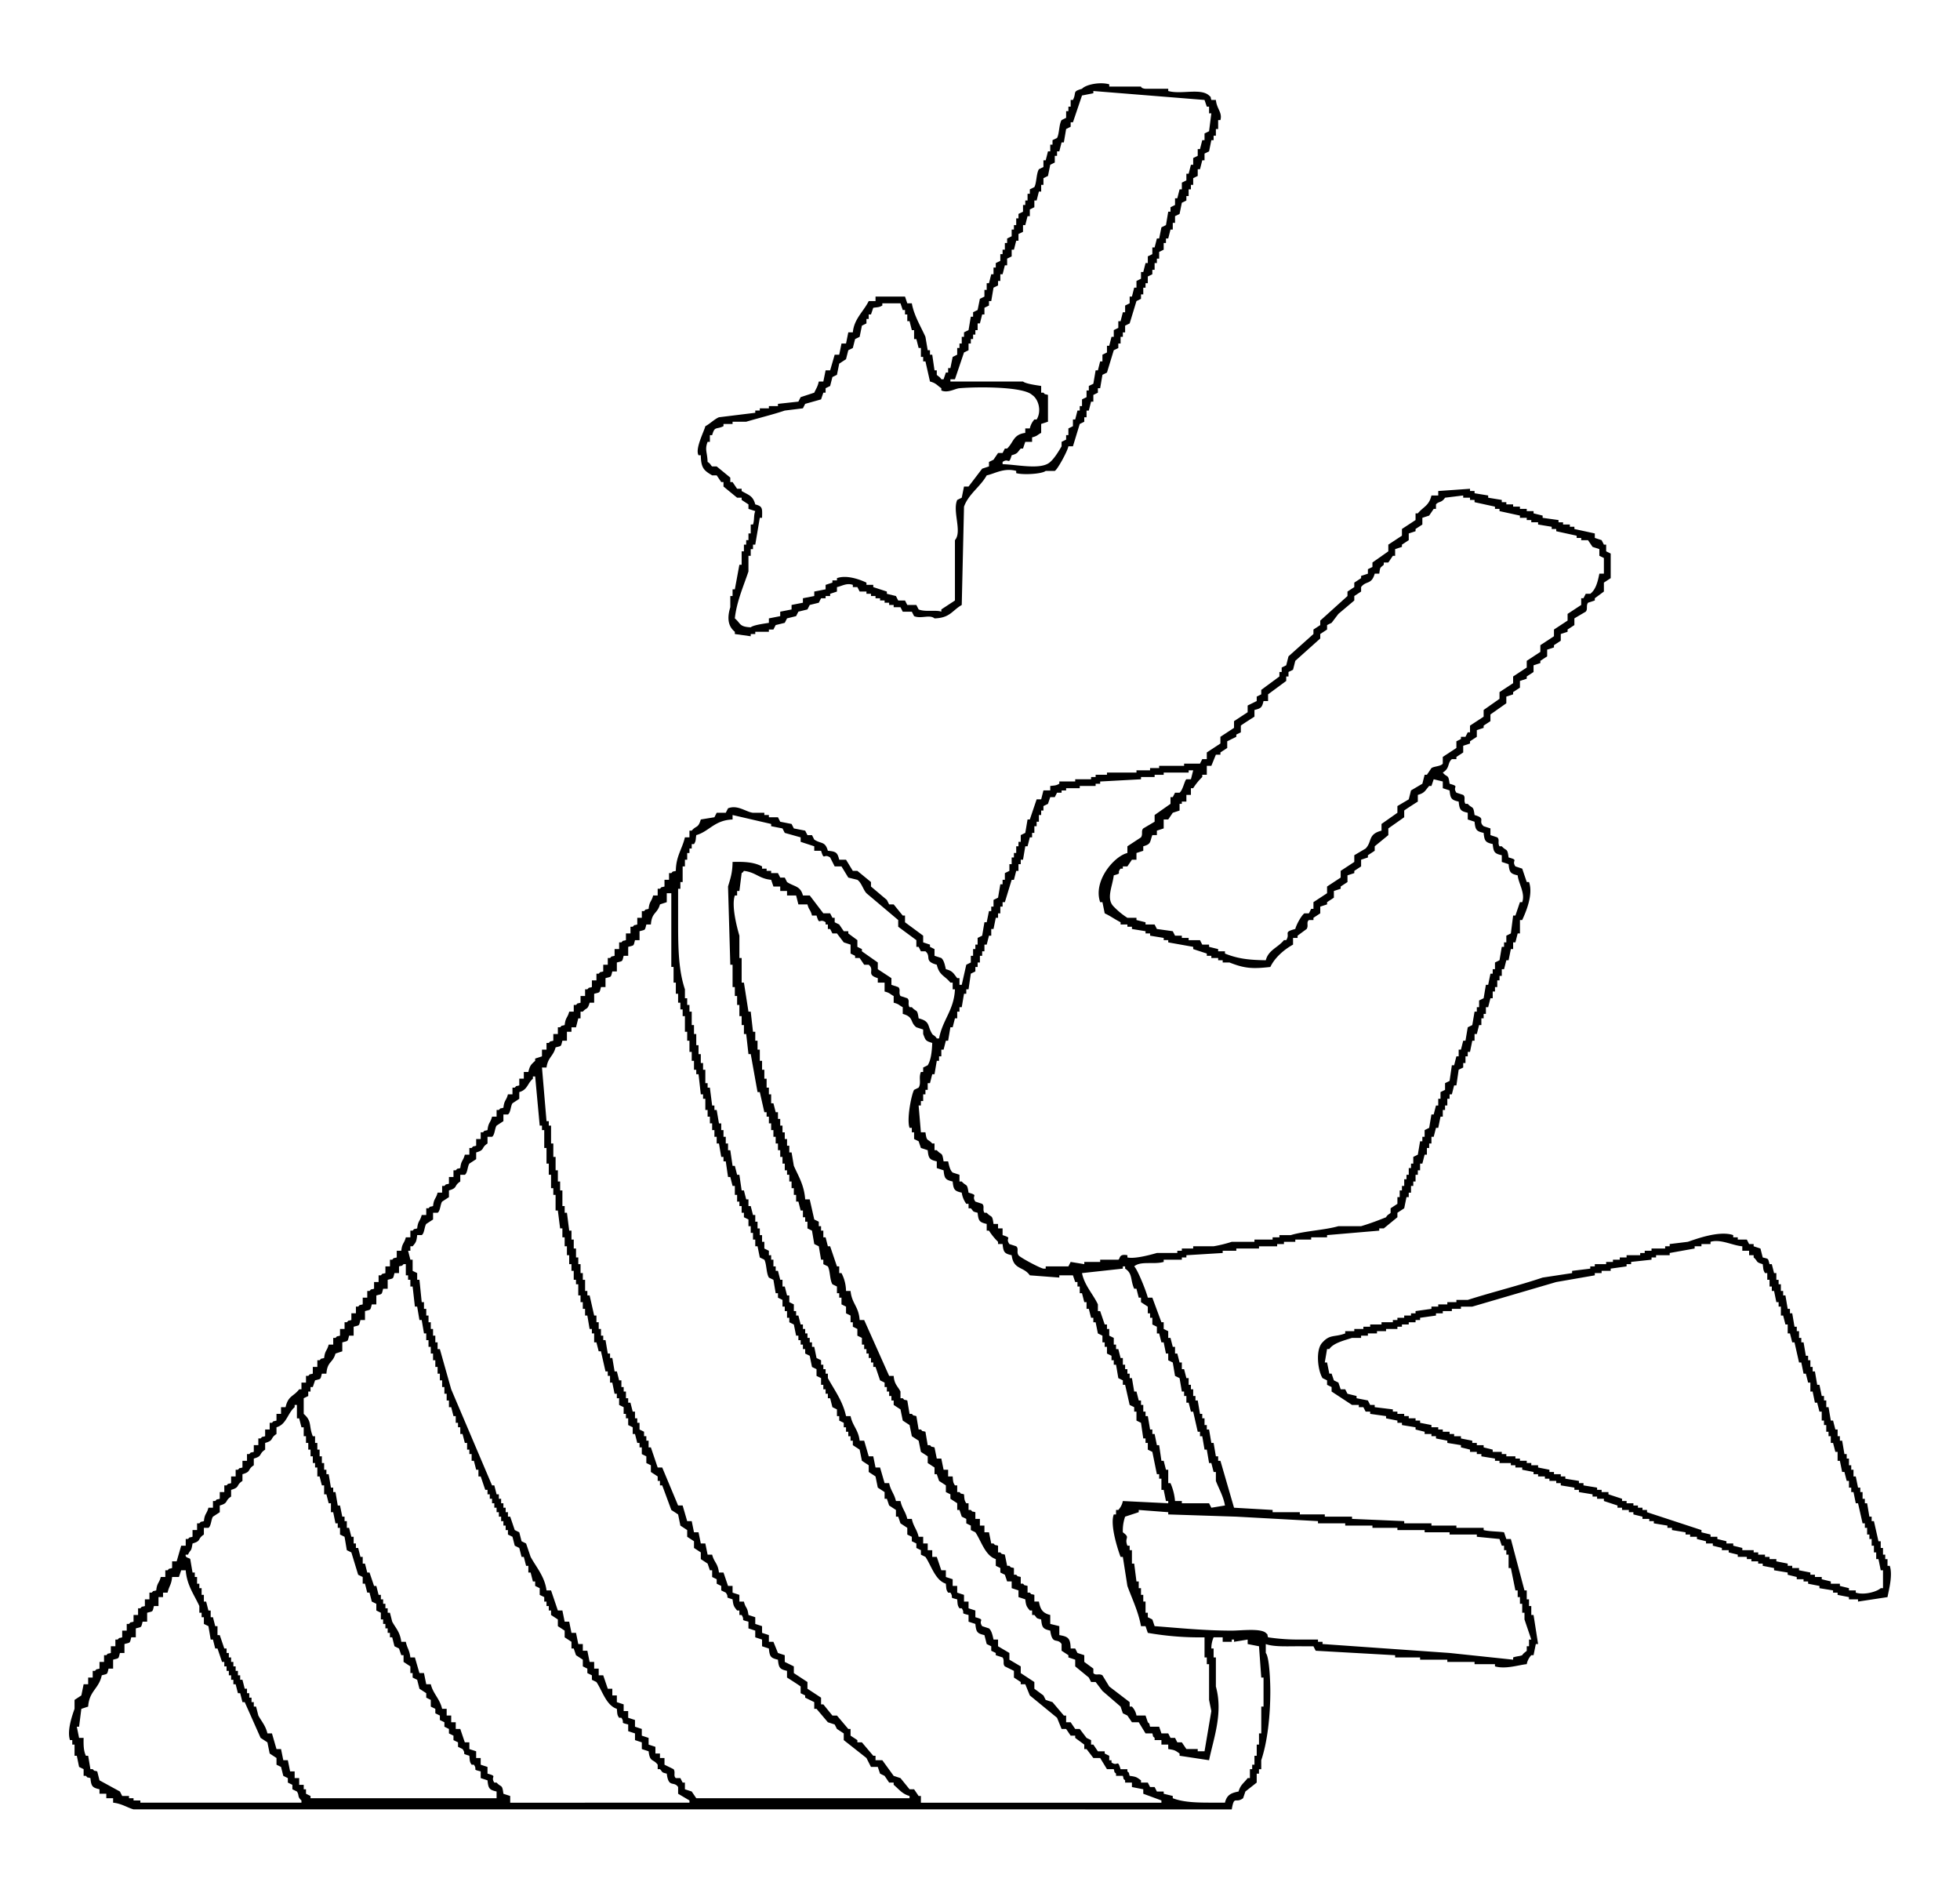 <svg xmlns="http://www.w3.org/2000/svg" width="83.9" height="81" viewBox="0 0 839 810">
  <path id="Party_1" data-name="Party 1" class="cls-1" d="M518.529,42.778h1.942c0.365,3.875,2.839,5.317,1.943,8.607h-0.971V55.21h-0.972v2.869H519.5v1.913h-0.971q-0.486,2.391-.971,4.782l-1.943.956V68.6h-0.971l-0.972,3.825H512.7v2.869l-1.943.956v2.869h-0.971V81.03h-0.971V83.9h-0.971v1.913l-1.943.956q-0.486,2.391-.971,4.782l-1.943.956v2.869h-0.971v2.869h-0.972q-0.485,1.912-.971,3.825H499.1v1.913h-0.971v2.869l-1.943.956v2.869h-0.971v1.912h-0.972v2.869h-0.971v1.913l-1.943.956V121.2h-0.971v1.913H489.39v2.869h-0.971v1.912l-1.943.957q-1.457,4.78-2.914,9.563l-1.942.956v2.869h-0.972v1.913h-0.971v2.869h-0.971v1.912l-1.943.956q-1.457,4.782-2.914,9.564l-1.942.956-0.972,5.738h-0.971v1.912l-1.943.957v2.869H467.05q-0.486,1.913-.971,3.825h-0.972v2.869h-0.971v1.912l-1.942.957q-1.458,4.78-2.914,9.563h-1.943c-0.36,2.07-4.668,9.966-5.828,10.519h-3.885c-1.5,1.3-9.543,1.811-12.627.956v-0.956c-5.266-1.449-9.314,1.246-12.627,1.913-2.688,4.854-7.747,7.936-9.713,13.388q-0.484,21.037-.971,42.078c-4.147,2.382-4.965,5.552-11.655,5.738-2.106-1.779-5.721.31-8.742-.957l-0.971-1.912h-3.886q-0.485-.957-0.971-1.913h-2.914V258.9h-1.942v-0.957h-1.943v-0.956h-1.943v-0.956h-1.942v-0.956h-1.943v-0.957h-1.942v-0.956h-2.914l-0.972-1.913h-1.942V250.3c-2.729-.949-4.891.638-6.8,0.956v1.913l-2.914.956v0.957h-1.943v0.956h-1.942l-0.972,1.912-3.885.957-0.971,1.912-3.885.957-0.972,1.912-3.885.957-0.971,1.912-3.885.957-0.972,1.912h-1.942v0.956H323.3v0.957h-1.943v0.956l-6.8-.956v-0.957c-3.2-2.6-3.212-6.4-1.942-10.519v-4.781h0.971V252.21h0.971q0.972-5.261,1.943-10.52h0.971v-5.738h0.972v-2.869h0.971v-1.912h0.971V228.3h0.971v-3.825h0.972c0.7-2.109.2-3.817,0.971-5.738l-2.914-.957V215.87l-2.914-1.913V213h-1.942l-5.828-4.782v-1.912h-0.971l-1.943-2.869h-1.943c-3.507-2.088-4.762-3.056-4.856-8.607h-0.971c-1.59-2.714,2.4-10.256,2.913-12.432,1.867-.941,3.975-3.089,5.828-3.825l15.541-1.913v-0.956h1.943v-0.956h3.885v-0.957h3.885v-0.956l8.742-.956q0.485-.957.971-1.913l5.828-1.913c0.8-1.793,1.439-2.5,1.942-4.781h1.943q0.486-2.391.971-4.782h1.943l1.942-6.694h1.943q0.486-2.391.971-4.781h1.943q0.486-2.391.971-4.782h1.943c0.518-5.777,4.617-8.931,6.8-13.388h2.914v-1.913H387.4q0.484,1.434.971,2.869h1.943c0.889,5.17,3.971,10.159,5.827,14.345l0.972,5.737h0.971V151.8h0.971l0.972,6.694H401V160.4c0.267,0.427,1.355.869,1.942,1.912h0.972q0.484-1.434.971-2.868h0.971v-1.913h0.972q0.485-2.391.971-4.782l1.942-.956v-2.869h0.972v-1.912h0.971v-2.869h0.971v-1.913l1.943-.956q0.486-2.869.971-5.738h0.972v-1.913l1.942-.956q0.486-2.391.971-4.782l1.943-.956v-2.869h0.971V121.2h0.972q0.485-1.912.971-3.825h0.971V114.5h0.972v-1.913l1.942-.956v-2.869h0.971v-1.912h0.972v-2.869h0.971v-1.913l1.943-.956V98.244h0.971V96.331H435V93.462h0.972V91.55l1.942-.956V87.724h0.971V85.812h0.972V82.943h0.971V81.03l1.943-.956c1.006-1.87.793-5.754,1.942-7.65l1.943-.956V68.6h0.971q0.486-1.912.971-3.825h0.972V61.9h0.971V59.991l1.943-.956c1.006-1.87.793-5.753,1.942-7.65l1.943-.956V47.559h0.971V45.647h0.971V42.778h0.972c1.684-3.282-.475-3.56,3.885-4.782,1.547-1.762,7.562-3.077,11.655-1.913V37.04h13.6s0.01,0.8,1.942.956h9.713v0.956c5.566,1.568,13.87-1.36,17.484,1.913C518.663,41.955,517.944,40.869,518.529,42.778Zm-55.364-1.913L459.28,52.341h-0.972v1.913l-1.942.956-0.972,5.738h-0.971q-0.486,1.913-.971,3.825h-0.971v1.913h-0.972v2.869l-1.942.956L448.6,75.292l-1.942.956v2.869h-0.971v2.869H444.71q-0.486,1.912-.971,3.825h-0.971v2.869l-1.943.956v2.869h-0.971l-0.972,3.825h-0.971V99.2l-1.942.956v2.869H435q-0.486,1.912-.971,3.826h-0.971v2.868l-1.943.957v2.869h-0.971l-0.972,3.825H428.2v2.869h-0.971v1.912l-1.943.957q-0.484,2.868-.971,5.738h-0.971v1.912l-1.943.957v2.868h-0.971l-0.972,3.826h-0.971v2.869h-0.971v1.912h-0.971V145.1h-0.972v1.913H414.6v2.868l-1.943.957q-1.942,5.737-3.885,11.475H406.83v0.957h31.081c1.122,1,6.049,1.625,7.771,1.912v2.869h0.971c1.106,1.089,0,.381,1.942.957v11.475l-2.913.957v3.825c-1.75.9-1.53,1.324-3.886,1.913v1.912h-2.914q-0.484,1.434-.971,2.869H436.94c-1.544,1.7-1.132,2.1-3.885,2.869-1.341,4.6-1.156.921-3.886,2.869v0.956c6.28,0.158,16.607,2.6,20.4-.956,1.82-1.593,3.65-4.611,4.856-6.694v-1.913l1.943-.956v-1.913h0.971v-2.869l1.943-.956V179.53h0.971q0.486-1.912.971-3.825h0.972v-1.913h0.971v-2.869l1.942-.956V167.1h0.972v-1.913l1.942-.956,0.972-5.738h0.971q0.486-1.912.971-3.825h0.972V151.8l1.942-.956v-2.869h0.971l0.972-3.825h0.971v-2.869l1.943-.957v-2.869h0.971q0.486-1.913.971-3.825h0.972v-2.869l1.942-.956v-2.869h0.971l0.972-3.825h0.971v-2.869l1.943-.956v-2.869h0.971q0.486-1.913.971-3.826h0.971v-2.869l1.943-.956v-2.869h0.971l0.972-3.825h0.971q0.486-2.391.971-4.782l1.943-.956q0.486-2.869.971-5.738h0.971V88.681l1.943-.956V84.855h0.971l0.972-3.825H505.9V78.161l1.943-.956V74.336h0.971q0.486-1.912.971-3.825h0.971V67.642l1.943-.956V63.817h0.971l0.972-3.825h0.971V57.122l1.943-.956q0.485-3.825.971-7.651h-0.971V45.647h-0.972q-0.486-1.434-.971-2.869l-47.594-3.825v0.956Zm-89.36,90.85q-0.484,1.434-.971,2.868h-0.971V136.5h-0.971v1.913l-1.943.956q-0.486,2.391-.971,4.782l-1.943.956q-0.486,1.912-.971,3.825l-1.943.956q-0.486,1.912-.971,3.826l-2.914,1.912q-0.486,2.391-.971,4.782l-1.943.956q-0.486,1.912-.971,3.825l-1.943.957v1.912h-0.971q-0.486,1.435-.971,2.869l-6.8,1.913-0.972,1.913-7.77.956c-4.966,1.686-11.2,3.2-16.512,4.781h-5.828v0.957H309.7V182.4c-3.232,1.531-3.728-.124-4.857,3.825h-0.971v2.869H302.9c-1.3,3.424-.155,4.247,0,8.607,1.2,0.612,1.386,1.562,1.942,1.913h1.943l5.828,4.781v1.913h0.971l1.943,2.869h1.942v0.956c3.01,1.791,4.821,1.946,5.828,5.738,3.3,0.841,2.977,1.78,2.914,5.738h-0.971q-0.972,5.737-1.943,11.475h-0.971V235h-0.972v2.869h-0.971v6.694c-2,6.053-5.034,12.743-5.828,20.083,2.6,2.171,1.759,3.577,6.8,3.825,1.122-1,6.049-1.625,7.771-1.913v-1.912l4.856-.957v-1.912l4.857-.957V258.9l4.856-.957v-1.912l4.857-.956v-1.913l4.856-.956V250.3l2.914-.956v-0.957h1.943v-0.956c4.354-1.581,10.25.781,12.627,1.913V250.3h2.913v0.956l5.828,1.913v0.956l3.885,0.957,0.972,1.912H387.4q0.484,0.957.971,1.913h3.885l0.971,1.912c2.855,1.2,7.567.086,9.713,0.957v-0.957l5.828-3.825v-25.82c3.195-3.623-1.158-12.275.971-17.214l1.943-.956q0.486-2.391.971-4.782H414.6l5.828-7.65,2.914-.956V197.7l1.942-.956,1.943-2.869h1.942l0.972-1.913h0.971c2.83-2.724,2.6-6.03,7.77-6.694v-1.913h1.943a8.625,8.625,0,0,1,1.943-3.825h0.971c2.268-3.671.755-8.787-1.943-10.519-3.691-3.548-22.844-3.56-31.081-2.869-1.861.156-5.027,2.213-7.771,0.956v-0.956c-1.906-1.281-2.208-2.167-4.856-2.869q-0.972-4.3-1.943-8.607h-0.971v-1.913H394.2v-3.825h-0.972q-0.484-1.913-.971-3.825h-0.971v-3.825h-0.971l-0.972-3.826h-0.971v-2.869H387.4v-1.912h-0.972q-0.485-1.434-.971-2.869h-7.77v0.956C376.278,131.54,376.035,131.418,373.805,131.715ZM682.678,228.3v1.912l2.914,0.957,0.971,1.912h0.972v2.869l1.942,0.957v10.519l-2.914,1.913v3.825l-3.885,2.869v0.956l-2.914.956c-0.925,1.353.006,2.744-.971,3.826l-4.857,2.869v2.869l-2.913,1.912v0.956l-2.914.957v2.869l-2.914,1.912v0.957l-2.914.956V280.9l-2.914,1.913v0.956l-2.914.956v2.869l-2.914,1.913v0.956l-2.914.956v2.869l-2.914,1.913v0.956l-2.913.956v2.869l-6.8,4.782v2.869l-2.913,1.913V311.5l-2.914.956v2.869l-2.914,1.913V318.2l-2.914.956v2.869l-2.914,1.913v0.956h-1.943c-2,1.669-.743,3.856-3.885,5.738,1.99,2.41,2.344.394,2.914,4.782,4.671,1.309,1,1.035,2.914,3.825l2.914,0.956c1.2,1.04.016,2.4,0.971,3.825h0.971c2.093,2.294,2.362.525,2.914,4.782,5.244,1.509,1.211,2.453,3.886,4.781L638,354.535V357.4l2.914,0.956c1.2,1.04.016,2.4,0.972,3.825h0.971c2.1,2.309,2.336.517,2.914,4.782,4.683,1.267,1.027,1.058,2.914,3.825l2.914,0.956q0.971,2.87,1.942,5.738h0.971c1.968,5.491-1.582,13.348-2.913,16.257h-0.972v5.738h-0.971q-0.486,1.912-.971,3.826h-0.972v2.869H646.74q-0.486,2.39-.971,4.781H644.8l-0.972,3.825h-0.971v2.869h-0.971v1.913h-0.972v2.869h-0.971v1.912H638.97v2.869H638q-0.485,1.912-.971,3.826h-0.971v2.868h-0.971v1.913h-0.972v2.869h-0.971q-0.486,1.912-.971,3.825H631.2v2.869h-0.971q-0.486,2.391-.971,4.782h-0.972v1.912h-0.971v2.869h-0.971v1.913l-1.943.956q-0.484,3.347-.971,6.694h-0.971l-0.972,3.826h-0.971v1.912h-0.971v2.869h-0.972v1.913H617.6V477.9H616.63q-0.486,2.389-.971,4.781h-0.972q-0.484,1.912-.971,3.826h-0.971v2.868h-0.972v1.913H610.8v2.869h-0.971l-0.972,3.825h-0.971v2.869h-0.971v1.913h-0.971v2.869h-0.972v1.912H604v2.869h-0.971v1.913H602.06q-0.485,2.391-.971,4.781l-2.914,1.913v1.913l-5.828,4.781h-1.942v0.957l-22.34,1.912v0.956h-6.8V530.5h-6.8v0.956H549.61v0.956H546.7v0.957h-7.77v0.956h-9.713v0.956h-5.828v0.957l-15.54.956v0.956H505.9V539.1h-7.77v0.956c-4.21,1.216-9.851-.52-12.627,1.913,1.432,1.263,5.3,10.991,5.827,13.388h1.943l3.885,10.519h0.972v2.869l1.942,0.956v2.869h0.971l0.972,3.826h0.971v2.869h0.971l0.972,3.825H505.9v2.869h0.971l0.972,3.825h0.971v2.869h0.971v1.913h0.971v2.868h0.972v1.913H512.7q0.486,2.87.971,5.738h0.972V607h0.971v2.869h0.971v1.912h0.972q0.485,2.87.971,5.738H519.5q0.486,2.868.971,5.738h0.972v1.912h0.971q2.913,10.041,5.828,20.083l16.512,0.956v0.957h11.655v0.956h10.685v0.956h11.655v0.957l22.34,0.956v0.956h11.656V652.9h10.684v0.957h11.656v0.956c2.275,0.644,6.753.587,8.741,0.956l0.972,2.869h1.942q2.913,11,5.828,22h0.971v3.826h0.971v2.869h0.972v3.825h0.971q0.972,6.215,1.943,12.432h-0.972q-0.485,2.391-.971,4.781h-0.971a7.763,7.763,0,0,0-1.943,3.826c-3.531.356-8.984,2.248-13.6,0.956V712.2H631.2v-0.957H619.544v-0.956H607.888v-0.956H597.2v-0.957l-34-1.912-0.972-1.913h-4.856c-5.245-.083-11.775.422-15.541-0.956v3.825c1.552,1.7,1.942,12.342,1.943,16.257,0,10.489-1.193,21.7-3.886,29.646v3.825h-0.971v1.913h-0.971v3.825L533.1,766.7q-0.485,1.436-.971,2.869c-3.286,2.459-3.8-1.459-4.857,4.782H57.163c-2.886-.855-5.084-2.473-8.742-2.869v-1.913H45.507v-1.912H42.593v-1.913c-3.125-.706-3.537-1.3-3.885-4.782-1.952-.548-0.84.115-1.943-0.956H35.794v-2.869l-1.943-.956L32.88,751.4H31.909v-4.781H30.937v-1.913H29.966c-1.434-4.118,1.136-11.074,1.943-13.388V727.5l2.914-1.913,0.971-4.782h1.943v-2.868h1.943v-2.869H40.65c1.107-1.089,0-.381,1.943-0.957v-2.869h1.943v-2.869h0.971c1.107-1.088,0-.381,1.943-0.956v-2.869h1.943v-2.869h0.971c1.107-1.089,0-.381,1.943-0.956V697.85h1.943v-2.869H55.22c1.107-1.089,0-.381,1.943-0.956v-2.869h1.943v-2.869h0.971c1.107-1.089,0-.381,1.943-0.956v-2.869h1.943v-2.869h0.971c1.107-1.089,0-.381,1.943-0.957,0.369-3.386,1.2-2.9,1.942-5.737h1.943V672.03h0.971c1.107-1.089,0-.381,1.943-0.957V668.2h1.943l1.943-6.694H79.5v-2.869h0.971c1.107-1.089,0-.381,1.943-0.956v-2.869h1.943v-2.869H85.33c1.107-1.089,0-.381,1.943-0.956,0.369-3.386,1.205-2.9,1.943-5.738h1.943v-2.869h0.971c1.107-1.089,0-.381,1.943-0.956v-2.869h1.943V635.69h0.971c1.107-1.089,0-.381,1.943-0.956v-2.869h1.943V629h0.971c1.107-1.089,0-.381,1.943-0.957V625.17h1.942V622.3H106.7c1.106-1.089,0-.381,1.942-0.957v-2.869h1.943v-2.869h0.971c1.107-1.089,0-.381,1.943-0.956v-2.869h1.942v-2.869h0.972c1.106-1.089,0-.381,1.942-0.956v-2.869H120.3v-2.869h1.942c1.143-5,3.39-4.454,5.828-7.65h0.971V591.7h1.943v-2.869h0.971c1.107-1.089,0-.381,1.943-0.957v-2.869h1.943v-2.868h0.971c1.106-1.089,0-.381,1.942-0.957,0.37-3.386,1.206-2.9,1.943-5.738h1.943v-2.869h0.971c1.107-1.088,0-.381,1.943-0.956v-2.869h1.942v-2.869h0.971c1.107-1.089,0-.381,1.943-0.956v-2.869h1.943v-2.869h0.971c1.107-1.089,0-.381,1.943-0.956V555.36h1.942v-2.869h0.971c1.107-1.089,0-.381,1.943-0.956v-2.869h1.943V545.8h0.971c1.107-1.089,0-.381,1.943-0.957v-2.868h1.942V539.1h0.971c1.107-1.089,0-.381,1.943-0.957v-2.869h1.943c0.369-3.386,1.2-2.9,1.942-5.738h1.943v-2.868h0.971c1.107-1.089,0-.381,1.943-0.957,0.369-3.386,1.205-2.9,1.942-5.738h1.943v-2.869h0.971c1.107-1.088,0-.381,1.943-0.956,0.369-3.386,1.205-2.9,1.942-5.738h1.943v-2.869h0.971c1.107-1.089,0-.381,1.943-0.956v-2.869h1.942V500.85h0.972c1.106-1.089,0-.381,1.942-0.956,0.369-3.386,1.205-2.9,1.943-5.738h1.943v-2.869h0.971c1.106-1.089,0-.381,1.942-0.956v-2.869h1.943v-2.869h0.971c1.107-1.089,0-.381,1.943-0.956,0.369-3.387,1.2-2.9,1.942-5.738h1.943V475.03h0.971c1.107-1.089,0-.381,1.943-0.956,0.369-3.387,1.2-2.9,1.943-5.738h1.942v-2.869h0.971c1.107-1.089,0-.381,1.943-0.957v-2.869h1.943v-2.868h1.942c0.64-2.808,1.209-3.213,2.914-4.782v-0.956l2.914-.957v-2.869h1.943v-2.868h0.971c1.107-1.089,0-.381,1.943-0.957v-2.869H238.8v-2.869h0.971c1.107-1.089,0-.381,1.943-0.956,0.369-3.386,1.2-2.9,1.943-5.738h1.942v-2.869h0.972c1.106-1.089,0-.381,1.942-0.956v-2.869h1.943v-2.869h0.971c1.107-1.089,0-.381,1.943-0.956v-2.869h1.942V416.7h0.971c1.107-1.089,0-.381,1.943-0.956V412.87h1.943V410h0.971c1.107-1.089,0-.381,1.943-0.957v-2.868h1.942v-2.869h0.971c1.107-1.089,0-.381,1.943-0.957v-2.869h1.943v-2.869h0.971c1.107-1.088,0-.381,1.943-0.956v-2.869h1.942v-2.869H275.7c1.107-1.089,0-.381,1.943-0.956,0.369-3.386,1.2-2.9,1.943-5.738h1.942v-2.869H282.5c1.106-1.089,0-.381,1.942-0.956V376.53h1.943v-2.869h0.971c1.107-1.089,0-.381,1.943-0.956,0.039-6.23,2.71-9.306,3.885-14.345h1.942v-2.869H296.1c1.994-2.341,2.754-.923,3.885-4.781l5.828-.957,0.971-1.912h3.885l0.971-1.913c4.126-1.645,7.72,1.6,10.685,1.913h4.856V348.8h1.943v0.956h3.885q0.486,0.957.971,1.913l4.857,0.956,0.971,1.913,4.857,0.956q0.485,0.957.971,1.913h1.942l0.972,1.912c2.992,1.981,4.609.572,5.828,4.782,3.579,0.311,4.088.782,4.856,3.825h2.914l2.914,4.782h1.942l5.828,4.781V379.4l6.8,5.738,0.972,1.912h1.942l3.885,4.782H387.4V394.7l7.77,5.738v2.869l2.914,0.956v0.956l1.943,0.957v2.868L402.944,410c1.157,0.987,1.532,3.03,1.943,4.781,2.988,0.752,3.271,1.851,4.856,3.826h0.972v2.868h0.971q0.972-4.3,1.943-8.606l1.942-.957v-2.869h0.972v-2.868h0.971v-1.913h0.971v-2.869l1.943-.956q0.484-2.87.971-5.738h0.971l0.972-4.782h0.971v-1.912h0.971v-2.869l1.943-.957q0.486-2.868.971-5.737h0.971V376.53h0.972v-2.869l1.942-.956v-2.869h0.972v-2.869h0.971v-1.913H435v-2.869h0.972v-1.912h0.971V357.4l1.942-.957,0.972-5.737h0.971l2.914-8.607h1.943q0.484-1.913.971-3.825h2.914v-1.913c2.241-.233,2.485-0.185,3.885-0.956v-0.957h6.8V333.5h6.8V332.54h1.943v-0.957h4.856v-0.956h12.627v-0.956H492.3v-0.957h3.885v-0.956h10.684V326.8h6.8l0.972-1.913h1.942V322.02l5.828-3.825v-2.869l5.828-3.825v-2.869l5.828-3.825v-2.869l3.885-1.913v-1.913l1.942-.956v-1.912l7.771-5.738v-1.913h0.971V285.68l1.943-.956q0.484-1.912.971-3.825l10.684-9.563v-1.913l2.914-1.912V265.6l11.656-10.519v-1.913l2.914-1.913v-1.912l2.913-1.913v-0.956l2.914-.957V243.6l1.943-.956v-1.913l6.8-4.782v-2.869l5.828-3.825v-2.869l5.828-3.825V219.7h0.971c2.362-2.856,4.791-3.206,5.828-7.65h2.914v-1.913l13.6-.956v0.956H631.2v0.956l5.828,0.957V213l5.828,0.956v0.957H644.8v0.956h2.913v0.956h2.914v0.956h2.914v0.957h2.914V219.7l3.885,0.956v0.957l6.8,0.956v0.956h1.943v0.957h2.914v0.956h1.942v0.956Zm-92.273,17.213h-1.943c-1.359,4.85-3.687,2.9-5.828,5.738v1.913l-2.913,1.913v1.912l-6.8,5.738-2.913,3.825-1.943.957v1.912l-2.914,1.913v1.912l-10.684,9.564q-0.486,1.911-.971,3.825l-1.943.956v1.913h-0.971v1.912l-7.771,5.738v2.869h-1.942c-0.665,2.8-1.081,3.132-3.886,3.825v2.869c-0.507.29-5.682,3.613-5.827,3.826v2.868l-1.943.957v0.956l-3.885,1.913v2.869l-2.914,1.912v0.957h-1.943q-0.971,2.389-1.942,4.781h-1.943v3.825h-1.942v0.957a26.358,26.358,0,0,0-3.886,4.781h-0.971v2.869h-1.942v2.869H505.9v0.956h-0.971v2.869l-2.914.957-1.943,2.869h-1.942v3.825l-2.914.956V357.4h-1.943c-1.115,2.949-.456,3.83-3.885,4.781V364.1l-2.914.956v2.869h-1.943l-1.942,2.869h-1.943v0.956h-0.971c-1.906,2.2,1.054,1.776-2.914,2.869-0.577,4.86-3.39,10.047,0,13.389a31.906,31.906,0,0,0,5.828,4.781h3.885v0.956l3.885,0.957v0.956h3.885l0.972,1.913,6.8,0.956q0.484,0.957.971,1.913H505.9v0.956h2.914v0.956h4.856l0.972,1.913h2.914v0.956l3.885,0.957v0.956h2.914v0.956c5.413,2.16,9.968,2.76,17.483,2.869,1.1-4.4,5.246-5.428,7.77-8.607h0.972c1.929-3.062-1.619-3.334,3.885-4.781,0.476-1.921,2.579-5.72,3.885-6.694h1.943q0.485-.957.971-1.913h0.971v-2.869l5.828-3.825V379.4l5.828-3.825v-2.869l5.828-3.826V366.01l4.856-2.868c2.87-2.98.832-6.1,6.8-7.651v-2.869l6.8-4.781v-2.869l4.857-2.869q0.484-1.913.971-3.825l4.856-2.869,0.972-3.826H610.8l1.943-2.869c1.187-.813,4.02-0.713,4.856-1.912v-2.869l5.828-3.825v-2.869l1.943-.957v-0.956h1.942q0.486-.956.971-1.913h0.972v-2.868l5.828-3.826V303.85q3.4-2.389,6.8-4.781V296.2l5.827-3.825v-2.869l5.828-3.826v-2.868l5.828-3.826v-2.869l5.828-3.825v-2.869l5.828-3.825v-2.869l5.827-3.825v-2.869h0.972q0.484-.957.971-1.913h1.943c2.343-1.727,3.224-5.208,3.885-8.607h1.942v-6.694l-1.942-.956V235l-2.914-.956-1.943-2.869H676.85v-0.957h-1.942v-0.956l-8.742-1.912v-0.957h-1.943v-0.956l-5.827-.956V223.52h-2.914v-0.956h-1.943v-0.956h-2.914v-0.957l-8.741-1.912v-0.957h-1.943v-0.956l-8.742-1.912v-0.957h-1.942V213h-2.914v-0.956l-7.771.956c-1.508,2.287-2.772,1.492-3.885,2.869v1.912h-0.971q-0.971,1.435-1.943,2.869l-2.914.957v2.869l-2.913,1.912v0.957l-2.914.956v2.869l-2.914,1.912v0.957L597.2,235v2.869h-0.971l-1.943,2.869h-1.943v0.956C590.714,243.2,590.837,242.474,590.405,245.515ZM394.2,484.593h1.942c0.621,4.28.8,2.443,2.914,4.781h0.972v2.869H401c2.144,2.364,2.241.494,2.914,4.782h1.942c0.4,1.748.791,3.8,1.943,4.781l2.914,0.957v2.869h0.971c2.142,2.36,2.248.5,2.914,4.781,4.671,1.309,1,1.036,2.914,3.826l2.914,0.956c1.2,1.04.016,2.4,0.971,3.825h0.971c2.093,2.294,2.362.525,2.914,4.782h1.943v1.912h1.942v2.869c4.616,1.489.9,0.93,2.914,3.825L435,533.365c1.209,1.049.025,2.364,0.972,3.825,0.615,0.95,9.276,5.562,10.684,5.738h0.971v-0.956h9.713l0.971-1.913,5.828,0.956v-0.956h6.8V539.1h7.771c0.9-.369.051-2.621,3.885-1.913v0.956c3.195,0.759,10.476-1.295,12.627-1.912h8.741v-0.957H505.9v-0.956h4.856v-0.956H519.5a54.307,54.307,0,0,0,7.77-1.913h9.713V530.5h7.771v-0.957h2.914v-0.956h4.856c5.894-1.791,14.463-2.129,20.4-3.825h9.713c3.493-1.027,7.442-2.5,10.685-3.825,0.65-1.264,1.506-1.275,1.942-1.913v-1.913l2.914-1.912v-2.869h0.972v-2.869h0.971v-1.913h0.971v-2.869h0.971v-1.912h0.972v-2.869H604v-1.913h0.971v-2.869l1.943-.956q0.486-2.868.971-5.738h0.971v-1.912h0.972v-2.869l1.942-.957,0.972-5.738h0.971q0.486-1.913.971-3.825h0.972v-2.869h0.971v-2.869l1.942-.956v-2.869l1.943-.956q0.486-3.346.971-6.694h0.972q0.484-1.912.971-3.826H624.4v-2.869h0.972q0.485-1.912.971-3.825h0.971q0.486-2.868.971-5.738l1.943-.956q0.486-2.868.971-5.738h0.972V431.04h0.971v-2.869l1.943-.957q0.485-2.868.971-5.738h0.971q0.486-2.389.971-4.781h0.972v-1.913h0.971v-2.869l1.943-.956q0.485-2.868.971-5.738h0.971v-1.912H644.8v-2.869l1.942-.957q0.486-3.825.971-7.65h0.972q0.971-2.87,1.942-5.738H651.6c1.389-3.84-1.625-8.092-1.943-11.476-3.125-.706-3.537-1.3-3.885-4.781l-2.914-.957V366.01c-3.125-.7-3.537-1.3-3.885-4.781-3.125-.706-3.537-1.3-3.885-4.782-3.125-.7-3.537-1.3-3.886-4.781l-2.914-.956v-2.869c-3.124-.706-3.536-1.3-3.885-4.782-3.124-.706-3.537-1.3-3.885-4.781l-2.914-.957v-2.869l-3.885-.956q-0.486,1.434-.971,2.869h-0.972c-1.743,1.933-1.8,2.976-4.856,3.825v2.869c-0.508.29-5.683,3.613-5.828,3.825v2.869l-6.8,4.782V357.4l-5.828,4.781V364.1l-2.914,1.912v0.957l-2.914.956v2.869l-2.913,1.913v0.956l-2.914.956v2.869l-2.914,1.913v0.956l-2.914.956v2.869l-2.914,1.913v0.956l-2.914.957v2.869l-2.914,1.912v0.956h-1.942c-1.243,1.038-.036,2.332-0.972,3.826l-3.885,2.869v0.956H553.5v2.869c-3.757,2.057-7.834,5.561-9.713,9.563-7.671.869-11.025,0.642-17.484-1.913h-2.914v-0.956h-1.942V410h-2.914v-0.957h-1.943v-0.956l-5.828-1.912v-0.957l-10.684-1.912V402.35h-1.942v-0.956l-5.828-.956v-0.957h-1.943v-0.956l-5.828-.956v-0.957h-1.942v-0.956h-2.914V394.7c-2.708-1.411-4.143-2.552-6.8-3.825q-0.486-2.391-.971-4.782h-0.972c-3.144-9.13,6.036-19.71,11.656-21.039v-2.869l5.828-3.825c0.932-1.462-.1-2.713.971-3.825l4.856-2.869V348.8l6.8-4.782v-2.869h0.972l0.971-1.912h1.943c1.417-1.073,2.147-5.25,2.914-5.738h1.942q0.486-1.912.971-3.825h-1.942v0.956H498.132v0.956h-3.886v0.957h-5.827V333.5l-17.484.956v0.957h-1.942v0.956h-6.8v0.956h-5.828v0.957h-1.943v0.956h-1.942l-0.972,1.912h-1.942l-0.972,2.869-1.942.957v1.912h-0.971V348.8H444.71v2.869h-0.971v1.912h-0.971v2.869H441.8v1.913h-0.971q-0.486,1.912-.971,3.825h-0.972q-0.484,2.87-.971,5.738H436.94v1.913h-0.971v2.869H435q-0.486,1.913-.971,3.825h-0.971q-1.458,4.781-2.914,9.563h-0.972v1.913H428.2v2.869h-0.971v1.912h-0.971l-0.972,4.782h-0.971v2.869h-0.971l-0.972,3.825H421.4v2.869h-0.971v1.912h-0.972v2.869h-0.971v1.913h-0.971v1.913l-1.943.956q-0.485,3.346-.971,6.694h-0.971V425.3h-0.972q-0.484,2.868-.971,5.738h-0.971v1.912h-0.972v2.869h-0.971q-0.486,1.912-.971,3.825H406.83l-0.972,5.738h-0.971q-0.486,1.912-.971,3.825h-0.972v2.869h-0.971v1.913H401q-0.486,2.868-.971,5.738h-0.972q-0.486,1.913-.971,3.825h-0.971v2.869h-0.972v1.913h-0.971v2.869H394.2v1.912h-0.972ZM313.585,348.8v1.913c-7.754.274-10.032,5.14-15.541,6.694-0.324,2.148-.086,2.5-0.971,3.825H296.1v1.913H295.13v1.912h-0.971v2.869h-0.971v2.869h-0.972v6.694h-0.971v2.869h-0.971V394.7c0,11.156.182,20.569,2.914,28.689v3.825h0.971v2.869h0.971v2.869H296.1v5.738h0.971v3.825h0.971V447.3h0.972v3.825h0.971v3.825h0.971v2.869h0.971v5.738H302.9v1.913h0.971q0.486,3.825.971,7.65h0.972v1.913h0.971q0.486,2.868.971,5.738h0.972v2.869H309.7v2.869h0.971v2.868h0.971v2.869h0.972q0.485,3.348.971,6.695h0.971l0.972,3.825H316.5q0.486,3.347.971,6.694h0.972q0.484,1.913.971,3.825h0.971v2.869h0.971l0.972,3.825H323.3v2.869h0.971v2.869h0.972v2.869h0.971v2.869h0.971v2.869l1.943,0.956v1.913H330.1V539.1h0.971v2.869h0.972v1.912h0.971q0.486,1.912.971,3.825h0.972v2.869h0.971q0.486,1.912.971,3.826h0.971v2.868l1.943,0.957V561.1h0.971v1.912h0.972q0.485,1.912.971,3.826H343.7v1.912h0.972v1.913h0.971v1.912h0.971v1.913h0.971V576.4h0.972q0.484,2.389.971,4.781l1.943,0.957v1.912h0.971v1.913h0.971v1.912h0.972v1.913c2.756,5.078,6.362,9.755,7.77,16.257h1.943c0.892,4.3,3.3,5.742,3.885,10.52h1.942q0.972,3.346,1.943,6.694h1.942l0.972,4.781h1.942q0.972,3.348,1.943,6.7h1.943c0.664,3.259,2.164,4.411,2.913,7.65h1.943c0.664,3.26,2.164,4.411,2.914,7.651h1.943c0.664,3.259,2.164,4.411,2.913,7.65h1.943v2.869h1.943v2.869h1.942v2.869H401q0.97,2.868,1.942,5.738h1.943V674.9l2.914,0.956v2.869h1.942v2.869l2.914,0.956v2.869H414.6v2.869l2.914,0.956v2.869c4.675,1.294,1.011,1.047,2.914,3.825l2.914,0.957c1.136,0.97,1.572,3.038,1.942,4.781h1.943v2.869l4.856,2.869v2.869l4.857,2.869v2.869l5.828,3.825v2.869l3.885,2.869q0.486,0.956.971,1.913l2.914,0.956q2.428,2.868,4.856,5.738h0.972v2.869h1.942l1.943,2.869h1.943l2.913,3.825,1.943,0.956v1.913h0.971l1.943,2.869h2.914v0.956l1.942,0.956v1.913h0.972v0.956c2.826,1.935,2.5-1.713,3.885,2.869h2.914V758.1c1.106,1.089.387,0,.971,1.912,2.987,0.357,3.065.652,4.857,1.913v0.956h2.913l0.972,1.913h1.942l0.972,1.912h2.914v0.957l3.885,0.956v0.956c5.952,2.342,14.285,1.81,22.34,1.913,0.788-3.256,2.478-4.129,5.827-4.782,0.8-2.932,2.332-3.621,3.886-5.738h0.971v-3.825h0.971v-1.912h0.971V751.4h0.972v-4.781h0.971V741.84H539.9V730.365h0.972V717.933H539.9q-0.485-6.694-.971-13.389l-4.856-.956v-1.913l-5.828.957v-0.957H527.27v0.957h-3.885v-1.913H519.5a11.977,11.977,0,0,0-.971,4.781H519.5v3.826h0.971v12.432c3.182,11.493-1.054,22.383-2.913,31.558L504.931,751.4v-0.956c-1.837-1.265-1.862-1.475-4.857-1.913v-1.912H497.16v-1.913h-2.914v-0.956c-1.106-1.09-.387,0-0.971-1.913h-2.914l-2.914-4.781h-2.914l-1.942-2.869-1.943-.957-0.971-2.868q-3.885-3.348-7.77-6.7l-2.914-3.825H467.05l-0.971-1.912-5.828-4.782v-2.869l-2.914-.956v-0.957l-2.914-1.912v-2.869c-1.9-2.811-3.945.645-4.856-5.738-3.125-.706-3.537-1.3-3.885-4.782-2.45-.583-1.6-0.519-2.914-1.912H441.8v-1.913h-0.971c-1.326-1.642-1.636-1.914-1.943-4.781l-2.913-.957v-2.869l-2.914-.956v-2.869h-1.943q-0.486-1.434-.971-2.869l-1.943-.956v-1.913l-1.942-.956v-2.869c-4.559-1.457-6.244-7.788-8.742-11.476l-1.943-.956V652.9l-1.942-.956v-1.912l-1.943-.957q-0.486-1.434-.971-2.869h-0.972V643.34l-2.913-1.912v-1.913l-1.943-.956V635.69l-2.914-1.913q-0.486-1.434-.971-2.869h-0.971v-2.869l-2.914-1.912v-2.869l-2.914-1.913-0.972-4.781-2.913-1.913-0.972-4.781q-1.457-.957-2.914-1.913-0.485-2.391-.971-4.782l-2.914-1.912V599.35h-0.971v-1.913h-0.971v-1.912h-0.972v-1.913h-0.971V591.7l-1.943-.957q-0.97-2.868-1.942-5.738h-0.972v-1.912h-0.971V581.18h-0.971v-1.912h-0.971v-1.913H369.92v-1.913h-0.971v-2.869l-1.943-.956v-2.869l-1.942-.956v-1.913h-0.971V563.01l-1.943-.956v-2.869l-1.943-.956V555.36h-0.971v-1.913h-0.971v-2.869l-1.943-.956c-1.15-1.895-.936-5.779-1.942-7.65l-1.943-.957V539.1h-0.971l-0.972-5.738-1.942-.957-0.972-5.737-1.942-.957v-2.869h-0.971v-1.912H343.7v-2.869h-0.971q-0.486-1.913-.971-3.825h-0.972V511.37H339.81V508.5h-0.971v-2.869h-0.972v-2.869H336.9V500.85h-0.971v-2.869h-0.971v-2.869h-0.972v-2.869h-0.971v-2.869H332.04v-2.868h-0.972v-2.869H330.1v-2.869h-0.971V477.9h-0.972v-1.913h-0.971q-0.971-4.3-1.942-8.607h-0.972q-1.457-8.127-2.914-16.257h-0.971q-0.486-4.3-.971-8.607h-0.971V438.69H317.47v-3.825H316.5v-4.782h-0.971v-3.825h-0.972v-3.825h-0.971V412.87h-0.971q-0.486-16.734-.972-33.471c0.962-3.279,1.9-5.739,1.943-10.52,5.411-.165,9.248.153,12.627,1.913v0.956h1.942v0.957H330.1v0.956h2.914q0.486,0.955.971,1.913h1.943l0.971,1.912c3.114,2.06,5.709,1.569,6.8,5.738h2.914l5.828,7.651h2.914l0.971,1.912h0.971V394.7l1.943,0.956,1.943,2.869h1.942v0.956l3.885,2.869v2.869l1.943,0.957v0.956l6.8,4.781v2.869l5.828,3.826v2.868l2.914,0.957c1.194,1.036.013,2.417,0.971,3.825l2.914,0.956c1.2,1.038.014,2.411,0.971,3.826h0.972c2.135,2.35,2.264.5,2.913,4.781,5.145,1.287,3.608,3.248,5.828,6.694,0.335,0.52,1.327.764,1.943,1.913h0.971c1.468-7.991,6.4-12.068,6.8-21.039H407.8V420.52H406.83c-2.453-3.038-4.792-3.065-5.828-7.65-5.717-1.561-2.159-3.459-4.857-5.738H394.2l-0.972-1.913H392.26V402.35l-7.77-5.738v-2.869q-6.8-5.736-13.6-11.475c-1.393-1.514-2.121-4.536-3.886-5.738l-3.885-.956q-1.457-2.391-2.914-4.782h-2.914l-1.942-3.825c-2.88-1.939-2.459,1.7-3.885-2.869h-2.914v-1.913l-5.828-1.912V358.36l-6.8-1.913-0.971-1.912-4.857-.957v-0.956Zm31.082,164.485h1.942q0.972,4.3,1.943,8.607l1.942,0.956v1.913h0.972v1.913h0.971v2.868h0.971l0.972,3.826h0.971l2.914,8.607h0.971v2.868h0.971a16.962,16.962,0,0,1,1.943,7.651h1.943c0.54,5.481,3.467,6.5,3.885,12.432h1.942q5.341,11.952,10.685,23.908h1.942c0.259,3.657,1.767,4.412,2.914,6.694v2.869h0.971c1.107,1.089,0,.381,1.943.956q0.486,2.87.971,5.738h0.972c1.106,1.089,0,.381,1.942.956q0.486,2.87.971,5.738H394.2c1.106,1.089,0,.381,1.942.956l0.972,5.738h0.971c1.107,1.089,0,.381,1.943.957q0.484,2.389.971,4.781h1.942L403.916,629h1.942v2.869H407.8c0.189,2.17.132,2.518,0.971,3.825h0.971v2.869h0.972c1.106,1.089,0,.381,1.942.956,0.189,2.171.132,2.519,0.972,3.825H414.6v2.869h0.971c1.107,1.089,0,.381,1.943.957v2.869h1.942V652.9H421.4v2.869h1.943q0.485,2.391.971,4.782h0.971c1.107,1.089,0,.381,1.943.956v2.869H428.2c1.107,1.089,0,.381,1.943.956q0.484,2.391.971,4.782h0.971c1.107,1.089,0,.381,1.943.956v2.869H435c1.107,1.089,0,.381,1.943.957v2.869h0.971c1.107,1.088,0,.38,1.943.956v2.869h0.971c1.107,1.089,0,.381,1.943.956v2.869h1.942c0.6,3.318,1.6,4.943,4.857,5.738v3.825l3.885,0.956v3.826c3.781,0.642,4.745,1.308,4.856,5.737h1.943l0.971,1.913,2.914,0.956v2.869l3.885,2.869v1.913c1.044,1.222,2.4.026,3.886,0.956l2.913,4.782,8.742,6.694v1.913h0.971a7.441,7.441,0,0,1,1.943,3.825h3.885q0.486,1.434.971,2.869c1.106,1.089.387,0,.972,1.912h3.885q0.486,1.436.971,2.869h2.914q0.486,0.957.971,1.913h1.943q0.486,0.955.971,1.913H505.9l1.943,2.868H512.7v0.957h2.914q1.457-8.607,2.914-17.214-0.486-2.391-.971-4.781V712.2h-0.972v-2.869h-0.971v-8.607a128.559,128.559,0,0,1-24.283-1.913q-0.484-1.434-.971-2.869h-1.942c-1.136-6.291-3.92-11.927-5.828-17.213q-0.972-6.216-1.943-12.432h-0.971c-1.123-2.974-4.628-13.623-2.914-18.17h0.971v-1.913h0.972a7.808,7.808,0,0,0,1.942-3.825l19.426,0.956v-0.956H499.1q-0.486-2.391-.971-4.782H497.16v-4.781h-0.971v-1.913h-0.971q-0.972-4.78-1.943-9.563l-1.943-.956V617.52h-0.971v-1.913H489.39q-0.486-3.346-.971-6.694l-1.943-.956v-3.825h-0.971v-1.913l-1.943-.956q-0.971-4.3-1.942-8.607h-0.972v-1.913l-1.942-.956-0.972-5.738h-0.971v-1.912h-0.971v-1.913l-1.943-.956V576.4h-0.971v-1.913h-0.971v-2.869l-1.943-.956q-0.486-2.391-.971-4.782h-0.972v-1.912H467.05q-0.486-1.913-.971-3.826h-0.972v-2.869h-0.971q-0.486-1.911-.971-3.825h-0.971v-2.869h-0.972v-1.912h-0.971q-0.486-1.436-.971-2.869h-5.828v0.956l-12.627-.956c-2.745-3.916-6.958-2.231-7.77-8.607-3.125-.706-3.537-1.3-3.886-4.782h-1.942v-0.956a26.387,26.387,0,0,1-3.885-4.781H422.37V523.8c-3.124-.706-3.537-1.3-3.885-4.782-2.442-.6-1.594-0.509-2.914-1.913H414.6V515.2h-0.971a10.711,10.711,0,0,1-1.943-4.782c-3.125-.7-3.537-1.3-3.885-4.781-3.125-.706-3.537-1.3-3.885-4.782L401,499.894v-2.869c-3.125-.706-3.537-1.3-3.885-4.782l-2.914-.956-0.972-2.869-1.942-.956v-2.869h-0.971V482.68h-0.972c-1.317-3.7.846-14.45,1.943-16.257l1.942-.956c1.221-2.016-.076-4.129.972-6.694h0.971V456.86l1.943-.956c1.436-2.337,1.8-5.972,1.942-9.563-2.98-.907-2.831-1.153-3.885-3.826V440.6l-2.914-.957c-2.875-2.222-.942-4.389-5.828-5.738V431.04c-1.749-.9-1.529-1.325-3.885-1.913v-2.869c-1.749-.9-1.529-1.324-3.885-1.913V420.52h-2.914v-1.912c-5.228-1.572-1.067-3.336-3.885-5.738H369.92q-0.97-1.435-1.942-2.869h-1.943v-0.957l-1.942-.956v-3.825l-2.914-.956q-1.458-1.913-2.914-3.826h-1.943l-0.971-1.912H354.38v-1.913h-0.972V394.7c-2.842-1.943-2.479,1.708-3.885-2.869H347.58c-0.625-2.619-1.271-2.177-1.942-4.782h-3.885l-0.972-3.825H336.9v-1.913h-2.914V379.4h-2.914q-0.484-1.434-.971-2.869c-5.231-.486-6.445-3.188-11.655-3.825-0.82,1.085.123,0.139-.972,0.956q-0.486,3.825-.971,7.65h-0.971v1.913h-0.972c-1.594,4.559,1.089,14.283,1.943,17.214V410h0.971V420.52h0.972q0.971,6.216,1.942,12.432h0.971l0.972,8.607H323.3v3.825h0.971v3.825h0.972v4.782h0.971v3.825h0.971v3.825h0.971v3.826h0.972v2.869H330.1v3.825h0.971l0.972,3.825h0.971v2.869h0.971v2.869h0.972v2.869h0.971v2.869H336.9v2.869h0.971V493.2h0.972q0.486,2.868.971,5.738C341.716,503.25,344.236,507.152,344.667,513.282Zm-59.25-131.014v3.825l-2.913.956c-1.127,4.1-3.5,3.272-3.886,8.607h-1.942c-0.7,2.642-.271,2.139-2.914,2.869v3.825h-1.943c-0.7,2.642-.271,2.14-2.914,2.869v3.825h-1.942c-0.7,2.642-.271,2.14-2.914,2.869v3.826h-1.943c-0.7,2.641-.271,2.139-2.914,2.869v3.825H257.25c-0.7,2.641-.271,2.139-2.914,2.869v3.825h-1.943c-0.935,3.213-1.164,1.849-2.914,3.825h-0.971v2.869h-0.971q-0.486,1.912-.971,3.825h-1.943v1.913H242.68v3.825h-1.942c-0.7,2.642-.271,2.14-2.914,2.869-0.97,3.83-3.278,4.2-3.885,8.607H232q0.972,11.475,1.943,22.951h0.971v1.913h0.971v7.65h0.972v5.738h0.971v5.738H238.8v4.782h0.971v3.825h0.972v6.694h0.971v2.869h0.971l0.972,7.651h0.971V530.5h0.971v3.825h0.972v3.825h0.971v2.869h0.971v3.825h0.971v2.869h0.972v4.782h0.971V554.4h0.971q0.972,4.3,1.943,8.606h0.971v2.869h0.971v2.869h0.972v2.869h0.971v1.913h0.971l0.972,5.738h0.971v1.912h0.971l0.972,5.738h0.971q0.486,1.913.971,3.825h0.971v2.869h0.972v1.913h0.971v2.869H268.9v1.912h0.972q0.484,1.912.971,3.826h0.971V607h0.972v1.912h0.971v2.869l1.942,0.956v1.913h0.972v1.913h0.971v2.869h0.971q1.458,4.3,2.914,8.606h1.943l6.8,16.258h1.942q0.972,3.346,1.943,6.694H296.1q0.485,2.391.971,4.781h1.943q0.484,2.391.971,4.782h1.942l0.972,4.781h1.942c0.842,3.356,2.426,3.581,2.914,7.651H309.7q0.97,2.868,1.942,5.738h1.943v2.869l2.914,0.956v2.869h1.943c0.747,3.075,1.464,2.061,1.942,5.738l2.914,0.956v2.869l2.914,0.956v2.869l2.914,0.957v2.869h1.942q0.972,2.39,1.943,4.781l2.914,0.956v2.869l3.885,1.913v2.869l5.828,3.825v2.869l5.828,3.825v2.869h0.971l3.885,4.782h1.943q2.427,2.868,4.856,5.738h0.972V742.8l2.913,1.912v0.957h1.943l4.856,5.737h0.972v1.913h2.914l4.856,6.694,2.914,0.956,3.885,4.782h1.943l1.942,2.869H394.2v2.869H497.16V770.53l-7.77-2.869v-1.913l-4.857-.956v-1.913H481.62v-0.956c-1.106-1.09-.387,0-0.972-1.913h-2.914v-0.956c-1.106-1.09-.387,0-0.971-1.913h-2.914l-2.914-4.781h-2.914q-1.457-1.913-2.914-3.826h-0.971v-1.912l-3.885-2.869V742.8h-1.943q-0.971-1.436-1.942-2.869h-1.943l-1.942-4.782-11.656-9.563q-0.97-2.391-1.943-4.782H436.94v-0.956l-2.914-1.912v-2.869l-3.885-1.913c-1.034-1.082-.034-2.45-0.972-3.825l-2.913-.957v-0.956l-1.943-.956v-1.913l-1.943-.956q-0.484-1.912-.971-3.825c-3.125-.706-3.537-1.3-3.885-4.782l-2.914-.956v-2.869c-3.931-.985-1.227-0.424-2.914-2.869h-0.971c-0.89-1.259-.765-1.693-0.972-3.825-3.931-.985-1.227-0.424-2.913-2.869h-0.972c-0.889-1.259-.765-1.693-0.971-3.825-4.56-1.459-6.242-7.787-8.742-11.476l-1.942-.957v-1.912l-1.943-.956v-1.913l-1.942-.956v-1.913l-1.943-.956V653.86l-2.914-1.913q-0.486-1.434-.971-2.869h-0.972v-2.869l-2.913-1.912-0.972-2.869h-0.971v-2.869l-2.914-1.913q-0.486-2.391-.971-4.781l-2.914-1.913v-2.869l-2.914-1.913q-0.486-2.389-.971-4.781l-2.914-1.913v-1.912h-0.971v-1.913h-0.972v-1.913H362.15v-1.912h-0.971v-1.913l-1.943-.956v-1.913h-0.971v-2.869l-1.943-.956q-0.486-1.913-.971-3.825H354.38v-1.913h-0.972v-1.912h-0.971v-1.913h-0.971v-2.869l-1.943-.956v-2.869l-1.943-.957q-0.484-2.389-.971-4.781l-1.942-.956v-1.913H343.7v-1.913h-0.971V573.53h-0.971v-1.913h-0.972q-0.484-2.391-.971-4.781l-1.943-.957v-1.912H336.9V561.1h-0.971v-1.913h-0.971v-2.869l-1.943-.956v-1.913H332.04l-0.972-5.738-1.942-.956c-1.15-1.9-.936-5.778-1.943-7.65l-1.942-.957-0.972-4.781H323.3V530.5h-0.971v-2.869h-0.972v-2.869h-0.971v-2.869l-1.942-.956V519.02H317.47v-2.869H316.5v-1.912h-0.971V511.37h-0.972v-3.826h-0.971q-0.486-1.912-.971-3.825h-0.972q-0.484-3.346-.971-6.694H309.7v-1.913h-0.971l-0.972-5.738h-0.971v-2.868h-0.971v-2.869h-0.972v-2.869h-0.971V477.9H302.9V475.03h-0.972v-4.782h-0.971v-1.912h-0.971q-0.486-4.3-.971-8.607h-0.972v-1.913h-0.971v-3.825H296.1v-3.825H295.13v-4.782h-0.971v-3.825h-0.971v-6.694h-0.972V432h-0.971v-2.869h-0.971V425.3H289.3V420.52h-0.972v-6.694H287.36V382.268h-1.943Zm-63.134,85.111v2.869l-2.914,1.913c-0.78,1.078-.772,4.074-1.942,4.781h-1.943v2.869l-2.914,1.913c-0.78,1.078-.772,4.074-1.943,4.782h-1.942v2.868c-2.915,1.887-.914,2.7-4.857,3.826v2.869l-2.913,1.912c-0.781,1.078-.773,4.074-1.943,4.782h-1.943v2.869c-2.914,1.887-.914,2.7-4.856,3.825v2.869l-2.914,1.913c-0.78,1.077-.772,4.074-1.943,4.781h-1.942v2.869L182.46,523.8c-0.781,1.078-.772,4.074-1.943,4.781h-1.942c-0.278,2.84-.608,3.187-1.943,4.782h-0.971v1.912h-0.972l0.972,3.826h0.971v4.781l1.943,0.956v2.869h0.971q0.486,4.782.971,9.563h0.972v2.869h0.971v2.869h0.971v2.869H184.4v2.869h0.972v2.869h0.971v2.869h0.971v2.869h0.972q2.427,8.605,4.856,17.214l17.483,41.121H211.6q0.486,1.912.971,3.825h0.971v1.913h0.972v1.912h0.971v1.913h0.971v1.913h0.972v1.912H218.4q0.97,2.87,1.942,5.738l1.943,0.956q0.486,1.913.971,3.826l1.943,0.956q0.97,2.868,1.943,5.738c2.345,4.315,6.079,8.482,6.8,14.344h1.942l2.914,8.607h1.943q0.485,2.391.971,4.782h1.943q0.485,2.39.971,4.781h1.943q0.484,2.391.971,4.782h1.942v2.869h1.943q0.486,2.389.971,4.781h1.943v2.869h1.942v2.869h1.943q0.972,2.87,1.943,5.738h1.942v2.869h1.943v2.869l2.914,0.956v2.869H268.9v2.869l2.914,0.956v2.869l2.914,0.957V742.8l2.914,0.956v2.869l2.914,0.956v2.869H282.5v1.913h1.942v2.869l3.885,1.912c0.967,1.367-.235,2.815.972,3.825h1.942l0.971,1.913h0.972v2.869L296.1,766.7q0.971,1.436,1.942,2.869h91.3v-0.956c-3.177-.846-4.591-2.957-6.8-4.782v-0.956h-1.942l-1.943-2.869-1.943-.956q-0.484-1.434-.971-2.869h-2.914l-1.942-3.825-9.713-7.651V741.84l-2.914-1.912-0.972-1.913-2.913-.956-4.857-5.738h-0.971v-2.869l-3.885-1.913v-0.956l-1.943-.956v-2.869c-0.134-.2-5.336-3.547-5.828-3.825v-2.869c-3.124-.706-3.537-1.3-3.885-4.782-3.125-.706-3.537-1.3-3.885-4.782l-2.914-.956v-2.869l-2.914-.956V697.85l-2.914-.956v-2.869c-3.835-1.018-1.277-.326-2.914-2.869H316.5v-1.913h-0.971c-1.312-1.68-1.623-1.889-1.943-4.781-3.919-1.255-1.054-.324-2.914-2.869l-1.942-.957v-1.912l-1.943-.956v-1.913l-1.943-.956V672.03h-0.971q-0.486-1.436-.971-2.869l-2.914-1.913v-2.869l-2.914-1.912V659.6l-2.914-1.913v-2.869l-2.914-1.913q-0.486-2.39-.971-4.781l-2.914-1.913-3.885-10.519H282.5v-1.913h-0.972v-1.912q-1.457-.957-2.914-1.913v-2.869l-1.942-.956v-2.869l-1.943-.956v-2.869h-0.971V617.52h-0.971l-0.972-3.825h-0.971v-2.869l-1.943-.956V607h-0.971v-1.913h-0.971v-2.869l-1.943-.956v-2.869h-0.971v-1.913h-0.971l-0.972-4.781h-0.971v-2.869h-0.971v-1.913h-0.972q-0.971-4.3-1.942-8.607h-0.972q-0.485-1.913-.971-3.825h-0.971v-3.825h-0.971v-1.913h-0.972q-0.484-2.868-.971-5.738h-0.971v-2.869h-0.972v-2.869h-0.971V554.4h-0.971v-4.782h-0.971v-1.913h-0.972v-3.825h-0.971v-2.869h-0.971V537.19H242.68v-3.825h-0.971v-3.826h-0.971v-3.825h-0.972q-0.484-3.825-.971-7.65h-0.971V511.37h-0.971V508.5h-0.972v-5.738H234.91v-4.782h-0.971v-6.694h-0.972v-7.65H232v-1.913h-0.971q-0.972-10.518-1.943-21.039h-0.971v0.956C225.735,463.669,225.87,466.364,222.283,467.379Zm531.3,66.942q0.486,1.913.971,3.825c2.683,0.692,2.173.267,2.914,2.869h0.971l0.972,3.825h0.971v2.869h0.971v1.913h0.972v2.869H763.3V554.4h0.971q0.486,2.868.971,5.737h0.972v1.913h0.971q0.486,2.868.971,5.738h0.972V569.7H770.1v2.869h0.971v1.913h0.971l0.972,5.738h0.971v1.913h0.971v2.868h0.972v1.913h0.971q0.486,2.87.971,5.738h0.972q0.485,2.391.971,4.781h0.971v1.913h0.971v2.869h0.972q0.485,2.868.971,5.738h0.971l0.972,3.825h0.971v2.869h0.971v1.913h0.972q0.485,2.868.971,5.738h0.971v1.912h0.971v2.869h0.972V629h0.971v2.869h0.971l0.972,4.781h0.971v1.913h0.971v2.869h0.972v1.912h0.971q0.486,2.87.971,5.738h0.971v1.913h0.972q0.97,4.3,1.942,8.607h0.972v2.869h0.971v2.868H807v1.913h0.971v2.869h0.972c1.361,4.105-.474,10.521-0.972,13.388l-12.626,1.913v-0.956h-3.886v-0.957l-4.856-.956v-0.956h-1.943v-0.957l-5.827-.956v-0.956l-4.857-.956v-0.957h-1.943v-0.956h-2.913V674.9l-3.886-.957v-0.956l-5.827-.956v-0.957l-4.857-.956v-0.956h-1.942V668.2H749.7v-0.956h-1.943v-0.956H743.87v-0.957l-3.885-.956v-0.956h-2.914v-0.956l-3.885-.957v-0.956h-2.914V659.6l-3.886-.957v-0.956h-2.913v-0.956H721.53v-0.957l-5.828-.956V653.86H713.76V652.9l-5.828-.956v-0.956h-1.943v-0.956h-2.914v-0.957l-3.885-.956v-0.956h-1.942v-0.957h-2.914v-0.956h-1.943V644.3l-5.828-1.913v-0.956h-2.914v-0.957h-1.942v-0.956l-5.828-.956V637.6h-1.943v-0.956l-5.827-.956v-0.956h-1.943v-0.957h-2.914v-0.956H661.31v-0.956H658.4v-0.957h-1.943v-0.956L651.6,629v-0.957h-2.914v-0.956H646.74v-0.956h-4.856V625.17h-1.943v-0.956l-5.828-.956V622.3h-1.942v-0.957h-2.914v-0.956l-3.885-.956v-0.957l-5.828-.956v-0.956l-4.857-.957v-0.956h-1.942V613.7h-2.914v-0.957l-3.885-.956v-0.956l-5.828-.956v-0.957h-1.943v-0.956L593.319,607v-0.957l-6.8-.956v-0.956h-1.943q-0.486-.957-0.971-1.913h-1.943v-0.956h-2.914l-8.741-5.738v-1.913l-1.943-.956v-1.913l-1.943-.956c-2.1-3.392-3.051-12.315,0-15.3,3.244-3.563,5.071-2.1,9.713-3.825V569.7h3.886v-0.956h3.885v-0.956h2.914v-0.956h4.856v-0.957h4.857v-0.956h1.942v-0.956h2.914V563.01H604v-0.956h1.943V561.1l6.8-.957v-0.956h2.914v-0.956h3.885v-0.957h3.885v-0.956h4.856c10.309-3.3,21.966-6.158,32.053-9.563l12.627-1.913v-0.956l7.771-.956v-0.956h1.942v-0.957h4.857v-0.956h2.913V539.1h2.914v-0.957h2.914V537.19H702.1v-0.956h1.943v-0.957h2.914v-0.956h5.827v-0.956h1.943v-0.957l7.77-.956c3.246-1.079,13.393-4.97,19.426-2.869v0.956h1.943V530.5h3.885l0.971,1.912h1.943v0.957Zm0.971,6.694c-3.277-.936-1.858-1.159-3.885-2.869V537.19h-1.943v-1.913h-2.914v-1.912c-4.2-.326-9.275-3.21-13.6-1.913v0.956h-3.885v0.957h-2.914v0.956l-10.684,1.913v0.956H708.9v0.956h-1.942V539.1l-8.742.956v0.956h-1.943v0.957l-6.8.956v0.956h-3.885v0.956h-2.914V545.8l-16.512,2.869-35.938,10.519h-4.856v0.956h-3.886V561.1H617.6v0.956h-2.914v0.956l-6.8.957v0.956h-1.942v0.956h-2.914v0.957h-2.914v0.956h-1.943v0.956h-4.856V569.7h-3.885v0.957h-3.886v0.956h-2.914v0.956h-3.885c-3.164,1.074-7.959,2.137-9.713,4.782h-0.971q-0.486,2.868-.971,5.738h0.971q0.486,2.391.971,4.781h0.972q0.485,1.436.971,2.869l1.942,0.957,0.972,2.869h1.942l0.972,1.912,3.885,0.956v0.957l4.856,0.956,0.972,1.913h1.942v0.956l7.771,0.956v0.957h1.942v0.956h2.914v0.956h1.943V607h2.914v0.956h1.942v0.956l4.857,0.957v0.956h2.914v0.956H617.6v0.956h2.914V613.7h1.943v0.956h2.914v0.956l4.856,0.957v0.956h1.943v0.956h2.914v0.957l3.885,0.956v0.956h3.885V622.3H644.8v0.956h3.885v0.956h1.942v0.956h2.914v0.957h1.943v0.956H658.4v0.956L663.252,629v0.956H665.2v0.956h2.914v0.957h1.942v0.956l5.828,0.956v0.957h1.943v0.956l5.827,0.956V637.6h1.943v0.957h2.914v0.956l5.828,1.913v0.956h1.942v0.956h2.914V644.3h1.943v0.956h1.942v0.956h1.943v0.957l23.311,7.65v0.956l3.885,0.957v0.956h2.914v0.956l3.885,0.957v0.956h2.914v0.956l3.885,0.957v0.956h4.857v0.956h1.943v0.956h2.913v0.957h1.943v0.956h2.914V668.2l4.856,0.957v0.956h1.943v0.956H770.1v0.957l4.856,0.956v0.956h1.943V674.9h2.914v0.956l3.885,0.956v0.957h3.885v0.956l3.885,0.956v0.956h2.914v0.957c3.775,1.193,9.166-.478,10.685-1.913h0.971v-7.65h-0.971l-0.972-4.782h-0.971v-2.869h-0.971V661.51h-0.972v-2.869h-0.971v-1.912h-0.971V653.86h-0.971v-1.913h-0.972q-0.971-4.3-1.942-8.607h-0.972q-0.485-2.39-.971-4.781h-0.971v-1.913h-0.972v-2.869h-0.971q-0.486-1.913-.971-3.825H788.55l-0.972-4.782h-0.971v-3.825h-0.971l-0.972-3.825h-0.971v-2.869h-0.971v-1.913H781.75V609.87h-0.971v-1.913h-0.971v-3.825h-0.971l-0.972-3.826h-0.971q-0.486-2.39-.971-4.781h-0.972V591.7H773.98q-0.486-1.913-.971-3.826h-0.972q-0.485-2.39-.971-4.781H770.1q-0.972-4.3-1.943-8.607h-0.971q-0.486-1.913-.971-3.825h-0.972v-3.825h-0.971q-0.486-1.912-.971-3.826h-0.971v-3.825h-0.972v-1.913h-0.971q-0.486-2.39-.971-4.781h-0.972v-1.913h-0.971v-2.869H756.5V544.84h-0.972C754.688,543.479,754.861,543.19,754.554,541.015Zm-583.75.957v2.868h-1.942c-0.7,2.642-.271,2.14-2.914,2.869v3.826h-1.943c-0.7,2.641-.271,2.139-2.914,2.869v3.825h-1.942c-0.7,2.641-.271,2.139-2.914,2.869v3.825h-1.943c-0.7,2.642-.271,2.139-2.914,2.869v3.825h-1.942c-0.7,2.642-.271,2.139-2.914,2.869v3.825l-2.914.957c-1.127,4.1-3.5,3.272-3.885,8.606H137.78c-0.7,2.642-.271,2.14-2.914,2.869q-0.484,1.435-.971,2.869h-0.971v1.913h-0.972v1.912l-1.942.957v6.694c3.667,3.2,2.072,5.051,3.885,9.563h0.971v2.869h0.972v2.869h0.971v2.869h0.971v2.869h0.971V629h0.972v1.912h0.971q0.486,2.87.971,5.738h0.972v1.913h0.971q0.486,2.868.971,5.738h0.972q0.485,2.389.971,4.781h0.971v1.913h0.971v2.869h0.972q0.484,1.913.971,3.825h0.971v2.869h0.972v1.913h0.971q0.486,1.913.971,3.825h0.972v2.869h0.971q0.486,1.913.971,3.825h0.971q0.972,2.868,1.943,5.738h0.971l0.972,3.825h0.971v1.913h0.971v1.912h0.972v1.913h0.971V690.2h0.971q0.486,1.911.971,3.825c1.552,2.861,3.331,4.359,3.886,8.607h1.942c0.608,2.94,1.551,3.311,1.943,6.694H177.6q0.972,3.346,1.943,6.694h1.943q0.484,2.391.971,4.781H184.4c0.99,4.07,3.841,6.145,4.857,10.52H191.2v2.869h1.942v2.869h1.943v2.869h1.942q0.972,2.868,1.943,5.738h1.943v2.868l2.913,0.957v2.869h1.943v2.869l2.914,0.956v2.869c4.687,1.253,1.04,1.058,2.914,3.825h0.971c2.08,2.258,2.407.549,2.914,4.782l2.914,0.956v2.869H295.13V770.53q-2.427-1.436-4.856-2.869v-2.869c-1.85-2.75-4.09.577-4.857-5.738-2.448-.591-1.59-0.521-2.913-1.913h-0.972v-1.912c-1.916-2.6-3.35-.91-3.885-5.738l-2.914-.957v-2.868l-2.914-.957V741.84l-2.914-.956v-2.869c-3.931-.985-1.227-0.423-2.914-2.869H265.02c-0.89-1.259-.765-1.692-0.971-3.825-4.567-1.469-6.237-7.779-8.742-11.476l-1.942-.956v-1.913l-1.943-.956v-1.913l-1.943-.956v-2.869l-2.913-1.913-0.972-2.869h-0.971v-2.868l-2.914-1.913V697.85l-2.914-1.913v-2.869l-2.914-1.912v-1.913H234.91v-1.912h-0.971v-1.913h-0.972v-1.913l-1.942-.956V679.68l-1.943-.956v-1.913h-0.971q-0.486-1.913-.971-3.825h-0.972v-2.869H225.2q-0.486-1.912-.971-3.825h-0.972q-0.484-1.913-.971-3.825l-1.943-.957q-0.484-1.912-.971-3.825l-1.942-.956v-1.913h-0.972V652.9h-0.971v-1.912h-0.971v-1.913h-0.972v-1.912H212.57v-1.913H211.6V643.34h-0.972v-1.912h-0.971v-1.913h-0.971V637.6h-0.971q-0.972-2.868-1.943-5.737H204.8V629h-0.972q-0.484-1.913-.971-3.826h-0.971V622.3h-0.971v-1.913h-0.972V617.52h-0.971q-0.486-1.912-.971-3.825h-0.972v-2.869h-0.971v-1.913h-0.971v-2.869h-0.972q-0.485-1.913-.971-3.825h-0.971V599.35H191.2v-2.869H190.23v-2.869h-0.971v-2.869h-0.971v-2.869h-0.972v-2.869h-0.971v-2.868h-0.971v-2.869H184.4V576.4h-0.971V573.53H182.46v-2.869h-0.971l-0.972-5.738h-0.971q-0.486-2.868-.971-5.738H177.6q-0.485-4.3-.971-8.607h-0.971v-2.869h-0.972V545.8h-0.971v-4.782h-0.971C171.64,542.1,172.743,541.4,170.8,541.972Zm292.361,2.868c1.026,5.271,4.838,9.111,6.8,13.389V561.1h0.971q0.972,2.868,1.943,5.738h0.971v1.912h0.971v2.869l1.943,0.956v2.869h0.971v1.913h0.972q0.484,1.912.971,3.825h0.971v2.869h0.972v1.913h0.971v1.912h0.971v1.913h0.971l0.972,5.738h0.971q0.486,1.913.971,3.825h0.972v1.913h0.971v2.869h0.971v1.912h0.971l0.972,5.738h0.971V613.7h0.971l0.972,4.781h0.971q0.486,3.346.971,6.694h0.972q0.484,1.913.971,3.826h0.971v5.738h0.971a24.141,24.141,0,0,1,1.943,7.65H505.9v0.956h11.656q0.485,0.957.971,1.913l5.828-.956c-0.625-3.857-2.7-7.388-3.886-10.52v-3.825H519.5q-0.486-1.912-.971-3.825h-0.971l-0.972-5.738h-0.971q-0.486-2.87-.971-5.738h-0.972v-1.913H512.7q-0.971-4.3-1.943-8.606h-0.971q-0.486-1.913-.971-3.826h-0.971v-2.869h-0.972v-1.912H505.9q-0.486-2.87-.971-5.738l-1.943-.956q-0.486-2.87-.971-5.738l-1.943-.956v-2.869H499.1q-0.486-2.391-.971-4.782H497.16q-0.485-1.913-.971-3.825h-0.971v-2.869l-1.943-.956v-2.869H492.3v-1.913h-0.972v-2.869l-2.913-1.913V555.36h-0.972q-0.484-1.913-.971-3.825h-0.971c-1.72-3.787-.584-6.516-3.885-8.607v-0.956h-0.972v0.956ZM118.354,610.826V613.7c-2.914,1.887-.914,2.7-4.856,3.825v2.869c-2.915,1.887-.915,2.7-4.857,3.825v2.869c-2.914,1.887-.914,2.7-4.856,3.825v2.869c-2.915,1.887-.915,2.7-4.857,3.825v2.869c-2.915,1.887-.914,2.7-4.856,3.826v2.869l-2.914,1.912c-0.78,1.078-.772,4.074-1.943,4.782H87.273v2.869c-2.915,1.887-.914,2.7-4.856,3.825-0.609,3.89-.74,2.2-1.943,4.781H79.5c-0.416,1.412,1.673,1.315,1.943,1.913l0.971,5.738h0.971V674.9h0.971v2.869H85.33v1.912H86.3v2.869h0.971v2.869h0.971l0.971,3.825h0.971v2.869h0.971l0.971,3.825H93.1v3.826h0.971l1.943,5.737h0.971v1.913h0.971v1.913h0.971v1.912H99.9v1.913h0.971v1.913h0.971v1.912h0.971v1.913h0.972q0.485,1.913.971,3.825h0.971v1.913H106.7v1.912h0.971v1.913h0.971v1.913h0.972q0.485,1.912.971,3.825c1.343,2.478,3.109,4.3,3.885,7.65h1.943l1.942,6.694H120.3q0.486,2.391.971,4.782h1.943q0.485,2.391.971,4.782h1.943v2.868h1.942v2.869h1.943v1.913h0.971v1.913l1.943,0.956v0.956H212.57V766.7c-3.125-.7-3.537-1.3-3.885-4.781l-2.914-.957V758.1c-3.931-.985-1.227-0.424-2.914-2.869h-0.971c-0.89-1.26-.765-1.693-0.971-3.826-3.92-1.253-1.056-.327-2.914-2.869l-1.943-.956v-1.912l-1.943-.957V742.8l-1.942-.957v-1.912l-1.943-.957v-1.912l-1.942-.957V734.19l-1.943-.957v-1.912l-1.943-.956V727.5l-1.942-.957v-1.912l-2.914-1.913q-0.486-1.913-.971-3.825l-1.943-.956V716.02h-0.971v-2.869l-2.914-1.913v-2.869h-0.971L170.8,705.5l-1.942-.956-0.972-3.825h-0.971v-1.913h-0.971v-1.912h-0.971v-1.913h-0.972v-1.913h-0.971V690.2l-1.943-.957v-2.869l-1.942-.956-0.972-3.825h-0.971q-0.486-1.913-.971-3.825h-0.971V674.9l-1.943-.957q-1.457-4.781-2.914-9.563l-1.943-.956q-0.485-2.87-.971-5.738l-1.942-.956V653.86h-0.972v-1.913h-0.971q-0.486-2.391-.971-4.781h-0.972V643.34h-0.971q-0.486-1.913-.971-3.825h-0.972V635.69H137.78q-0.486-1.913-.971-3.825h-0.971v-3.826h-0.972v-1.912H133.9v-2.869h-0.971v-2.869h-0.972V617.52h-0.971v-2.869H130.01v-3.825h-0.972q-0.485-1.912-.971-3.825H127.1v-5.738h-0.971v0.956C123.085,604.822,122.635,609.613,118.354,610.826Zm424.457,89.893a87.588,87.588,0,0,0,13.6.956h7.771v0.957h1.942v0.956l54.393,3.825,27.2,2.869v-0.956c1.734-.607,2.53-0.429,3.886-0.957,0.571-.993,1.706-1.529,1.942-1.912v-1.913h0.971v-2.869h0.972l-2.914-8.607V690.2H651.6v-3.826h-0.972v-2.869h-0.971v-2.869h-0.971q-0.972-4.781-1.943-9.563h-0.971v-5.738H644.8v-1.912h-0.972V661.51h-0.971q-0.486-1.434-.971-2.869l-9.713-.956v-0.956H620.515v-0.957H609.831v-0.956H598.175V653.86H587.491V652.9H575.835v-0.956H564.18v-0.956l-34.967-1.913-29.139-.956v-0.956l-12.627-.957v0.957l-5.827,1.912a18.073,18.073,0,0,0-.972,6.694c3.489,2.559.479,1.964,1.943,5.738h0.971v1.913h0.971v5.738h0.972q0.484,3.825.971,7.65h0.971v2.869h0.972v2.869h0.971v2.869h0.971V690.2h0.971v1.912l1.943,0.956q0.486,1.436.971,2.869c10.521,0.787,21.194,1.913,33.024,1.913,4.1,0,12.237-1.081,14.57.956C542.946,699.9,542.227,698.81,542.811,700.719ZM77.56,672.03L76.588,674.9H73.675c-0.308,3.388-1.276,3.776-1.943,6.694H69.789v1.912H67.847v3.826H65.9c-0.7,2.641-.271,2.139-2.914,2.869v3.825H61.048c-0.7,2.641-.271,2.139-2.914,2.869v3.825H56.191c-0.7,2.642-.271,2.139-2.914,2.869v3.825H51.335c-0.7,2.642-.271,2.139-2.914,2.869v3.825H46.478c-0.7,2.642-.271,2.14-2.914,2.869-1.256,5.892-5.363,6.569-5.828,13.389l-2.914.956-0.971,7.65H32.88l0.971,4.782h1.943c-0.077,3.133-.01,5.555.971,7.65h0.971l0.971,5.738h0.971c1.107,1.089,0,.381,1.943.957q0.486,1.911.971,3.825l8.742,4.781,0.971,1.913H55.22v0.956h1.943v0.957h2.914v0.956h68.962V770.53c-1.9-1.7-.807-2.1-1.942-3.826l-1.943-.956v-1.913l-1.942-.956v-1.913l-1.943-.956q-0.486-1.912-.971-3.825l-1.943-.956V752.36l-2.914-1.913q-0.484-2.391-.971-4.781l-2.914-1.913-6.8-15.3h-0.971l-0.972-3.825h-0.971q-0.486-1.912-.971-3.826H99.9v-1.912H98.928v-1.913H97.957v-1.912H96.986v-1.913H96.014v-1.913H95.043L93.1,705.5H92.129l-0.971-3.825H90.187l-0.971-5.738-1.943-.956v-2.869H86.3V690.2H85.33v-2.869c-2.112-4.7-5.347-8.835-5.828-15.3H77.56Z"/>
</svg>
